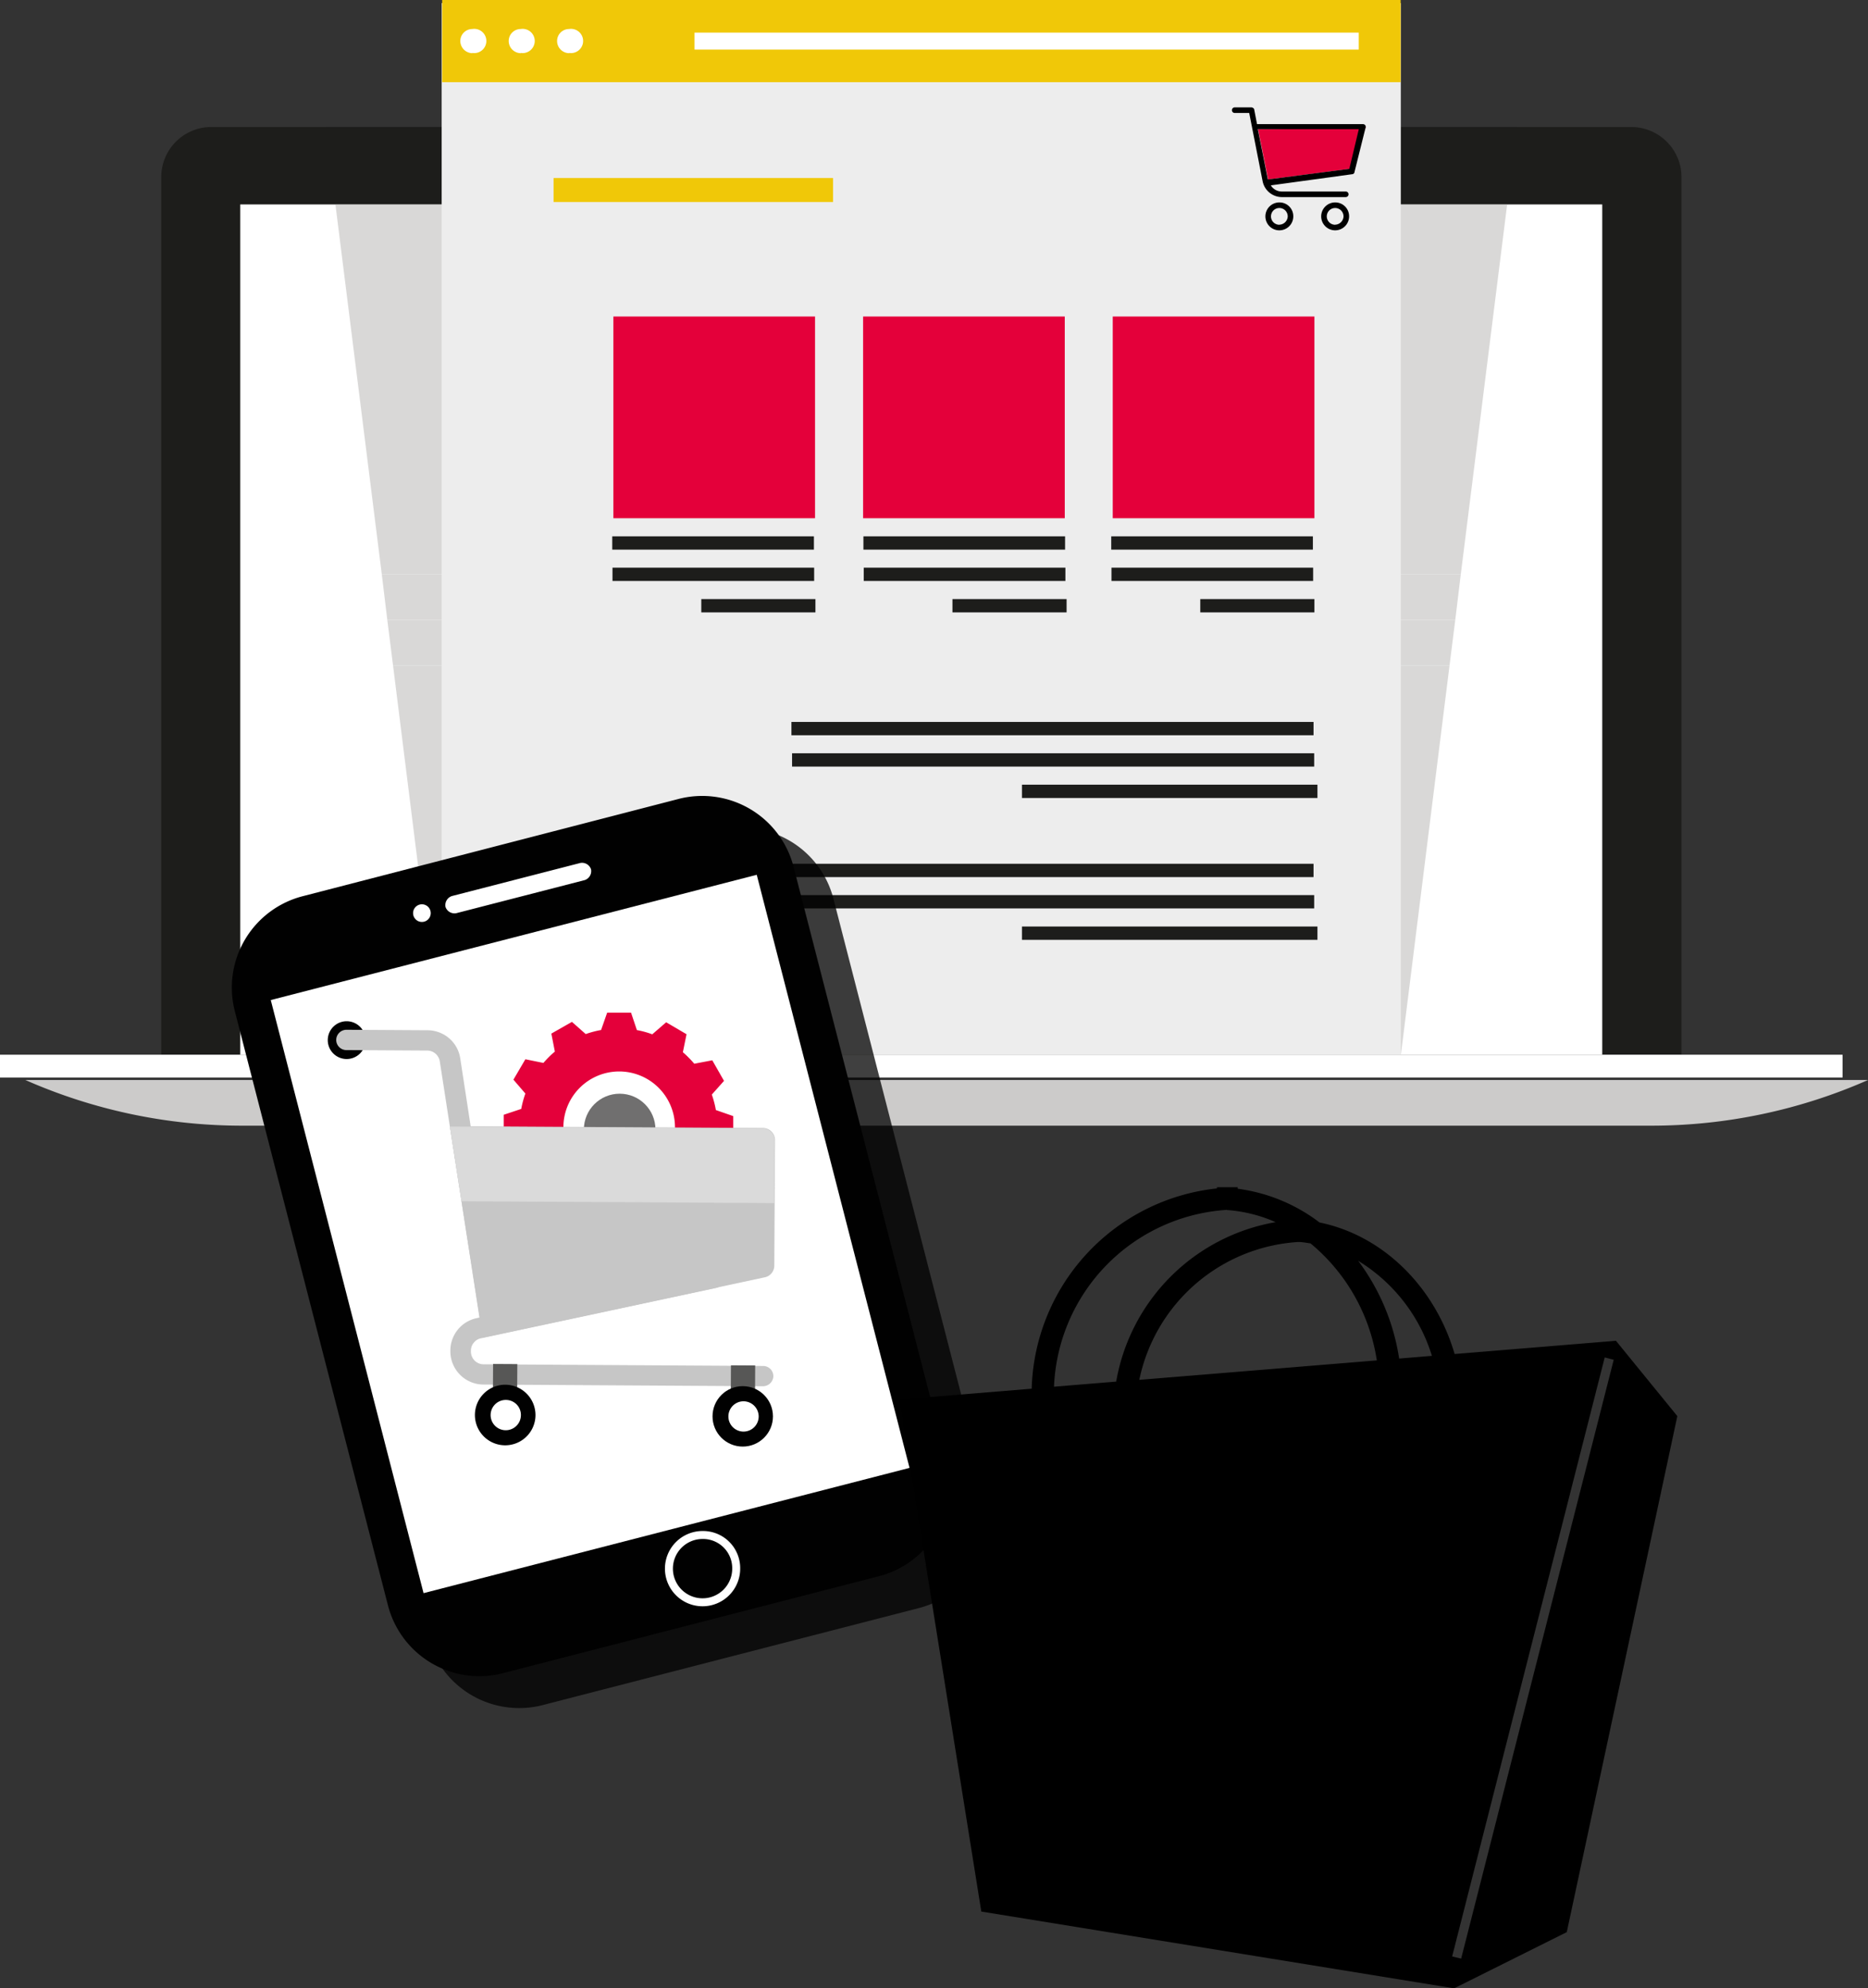 <svg xmlns="http://www.w3.org/2000/svg" viewBox="0 0 234.35 249.37"><rect x="0" y="0" width="234.35" height="249.37" fill="#333333" stroke="none"/><defs><style>.cls-1{isolation:isolate;}.cls-2{fill:#1d1d1b;}.cls-3{fill:#3e4959;}.cls-4{fill:#fff;}.cls-5{fill:#d9d8d7;}.cls-6{fill:#ededed;}.cls-7{fill:#cccbca;}.cls-8{fill:#f0c808;}.cls-9{fill:#e4003a;}.cls-10{opacity:0.75;mix-blend-mode:multiply;}.cls-11,.cls-17{fill:none;stroke-miterlimit:10;}.cls-11{stroke:#000;}.cls-12{fill:#010101;}.cls-13{fill:#c6c6c6;}.cls-14{fill:#575756;}.cls-15{fill:#706f6f;}.cls-16{fill:#dadada;}.cls-17{stroke:#fff;}</style></defs><title>eshop</title><g class="cls-1"><g id="Calque_3" data-name="Calque 3"><path class="cls-2" d="M231.92,42.38a6.32,6.32,0,0,0-4.47-1.84H49.36a6.28,6.28,0,0,0-6.31,6.3V156.9H233.77V46.84A6.24,6.24,0,0,0,231.92,42.38Z" transform="translate(-22.82 -24.61)"/><circle class="cls-3" cx="115.58" cy="20.78" r="2.67"/><circle class="cls-4" cx="115.58" cy="20.78" r="1.15"/><rect class="cls-4" x="30.14" y="25.64" width="170.87" height="106.65"/><rect class="cls-4" y="132.29" width="231.16" height="2.86"/><polygon class="cls-2" points="190.28 15.93 189.08 25.64 42.08 25.64 40.88 15.93 190.28 15.93"/><polygon class="cls-5" points="189.08 25.64 183.26 72.06 47.9 72.06 42.08 25.64 189.08 25.64"/><polygon class="cls-5" points="183.26 72.06 182.57 77.76 48.59 77.76 47.9 72.06 183.26 72.06"/><polygon class="cls-5" points="182.57 77.76 181.85 83.48 49.31 83.48 48.59 77.76 182.57 77.76"/><polygon class="cls-5" points="181.85 83.48 175.75 132.29 55.41 132.29 49.31 83.48 181.85 83.48"/><rect class="cls-6" x="55.41" y="0.39" width="120.33" height="131.9"/><path class="cls-7" d="M26,160.07A67.33,67.33,0,0,0,53.3,165.8H229.89a67.33,67.33,0,0,0,27.29-5.73Z" transform="translate(-22.82 -24.61)"/><rect class="cls-2" x="99.29" y="90.55" width="65.5" height="1.67"/><rect class="cls-2" x="99.37" y="94.48" width="65.5" height="1.67"/><rect class="cls-2" x="128.21" y="98.42" width="37.07" height="1.67"/><rect class="cls-2" x="99.29" y="108.34" width="65.5" height="1.67"/><rect class="cls-2" x="99.37" y="112.27" width="65.5" height="1.67"/><rect class="cls-2" x="128.21" y="116.21" width="37.07" height="1.67"/><rect class="cls-8" x="55.47" width="120.25" height="10.31"/><rect class="cls-4" x="87.13" y="4.09" width="83.33" height="2.13"/><path class="cls-4" d="M82.1,31.28a1.53,1.53,0,0,1-1.53-1.52,1.5,1.5,0,0,1,1.5-1.51h0a1.52,1.52,0,1,1,0,3Z" transform="translate(-22.82 -24.61)"/><path class="cls-4" d="M88.17,31.28a1.53,1.53,0,0,1-1.53-1.52,1.5,1.5,0,0,1,1.5-1.51h0a1.52,1.52,0,1,1,0,3Z" transform="translate(-22.82 -24.61)"/><path class="cls-4" d="M94.24,31.28a1.53,1.53,0,0,1-1.53-1.52,1.5,1.5,0,0,1,1.5-1.51h0a1.52,1.52,0,1,1,0,3Z" transform="translate(-22.82 -24.61)"/><polygon class="cls-9" points="159.09 22.51 169.32 21.18 171.35 15.92 157.83 16.2 159.09 22.51"/><path d="M194.1,40.32a.36.36,0,0,0-.28-.14h-13.3l-.35-1.82c0-.14-.21-.28-.35-.28h-2.1a.35.35,0,0,0,0,.7h1.82l1.68,8.55a2.47,2.47,0,0,0,2.38,2h8.05a.35.35,0,1,0,0-.7h-8a1.61,1.61,0,0,1-1.4-.77l10.22-1.4a.3.3,0,0,0,.28-.28l1.4-5.61A.35.35,0,0,0,194.1,40.32Zm-2,5.47-10.22,1.33-1.26-6.31h12.67Z" transform="translate(-22.82 -24.61)"/><path d="M183.32,50a1.75,1.75,0,1,0,1.75,1.75A1.73,1.73,0,0,0,183.32,50Zm0,2.8a1.05,1.05,0,1,1,1.05-1A1.08,1.08,0,0,1,183.32,52.79Z" transform="translate(-22.82 -24.61)"/><path d="M190.32,50a1.75,1.75,0,1,0,1.75,1.75A1.73,1.73,0,0,0,190.32,50Zm0,2.8a1.05,1.05,0,1,1,1.05-1A1.08,1.08,0,0,1,190.32,52.79Z" transform="translate(-22.82 -24.61)"/><rect class="cls-9" x="76.95" y="39.7" width="25.3" height="25.3"/><rect class="cls-9" x="108.28" y="39.7" width="25.3" height="25.3"/><rect class="cls-9" x="139.6" y="39.7" width="25.3" height="25.3"/><rect class="cls-8" x="69.45" y="22.33" width="35.06" height="3.01"/><rect class="cls-2" x="76.81" y="67.27" width="25.3" height="1.67"/><rect class="cls-2" x="76.84" y="71.2" width="25.3" height="1.67"/><rect class="cls-2" x="87.98" y="75.14" width="14.32" height="1.67"/><rect class="cls-2" x="108.32" y="67.27" width="25.3" height="1.67"/><rect class="cls-2" x="108.36" y="71.2" width="25.3" height="1.67"/><rect class="cls-2" x="119.49" y="75.14" width="14.32" height="1.67"/><rect class="cls-2" x="139.41" y="67.27" width="25.3" height="1.67"/><rect class="cls-2" x="139.44" y="71.2" width="25.3" height="1.67"/><rect class="cls-2" x="150.58" y="75.14" width="14.32" height="1.67"/></g><g id="Calque_1" data-name="Calque 1"><g class="cls-10"><path d="M112.87,128.84,65.87,141a11.84,11.84,0,0,0-8.57,14.52l19.18,74.4A11.84,11.84,0,0,0,91,238.45l47-12.12a11.83,11.83,0,0,0,8.57-14.52L127.4,137.42A11.84,11.84,0,0,0,112.87,128.84Z" transform="translate(-22.82 -24.61)"/><rect x="70.39" y="144.97" width="62.96" height="76.82" transform="translate(-65.37 6.62) rotate(-14.45)"/><path d="M101.17,139l-16.11,4.15a1.19,1.19,0,0,1-1.35-.79h0a1.2,1.2,0,0,1,.8-1.36l16.11-4.15a1.19,1.19,0,0,1,1.35.8h0A1.19,1.19,0,0,1,101.17,139Z" transform="translate(-22.82 -24.61)"/><circle cx="57.93" cy="118.53" r="1.11"/><path d="M116.07,225.69a3.05,3.05,0,1,1-3.72-2.2A3.08,3.08,0,0,1,116.07,225.69Z" transform="translate(-22.82 -24.61)"/><path d="M119.81,171.6l0-3-2.18-.76h0a12.28,12.28,0,0,0-.51-1.94l1.53-1.72-1.47-2.58-2.26.43h0q-.33-.39-.69-.75a9.73,9.73,0,0,0-.74-.69h0l.46-2.26-2.56-1.5-1.74,1.51a11.47,11.47,0,0,0-1.93-.53h0l-.73-2.18-3,0-.76,2.17h0a12.45,12.45,0,0,0-1.93.51l-1.73-1.53-2.58,1.47.44,2.26h0a9.59,9.59,0,0,0-.75.68c-.24.24-.47.49-.69.74h0l-2.26-.46-1.5,2.56,1.5,1.74a12.78,12.78,0,0,0-.52,1.93h0l-2.19.73v3l2.17.76h0a12.45,12.45,0,0,0,.51,1.93l-1.53,1.73,1.47,2.58L96,178h0q.33.39.69.75a9.73,9.73,0,0,0,.74.69l-.47,2.25,2.56,1.5,1.74-1.5a13.73,13.73,0,0,0,1.93.53h0l.73,2.18h3l.76-2.17h0a13.66,13.66,0,0,0,1.93-.5l1.72,1.52,2.58-1.47-.43-2.26h0c.26-.21.51-.44.75-.67s.47-.49.69-.75h0l2.25.46,1.5-2.56-1.51-1.74a12.52,12.52,0,0,0,.54-1.93h0Zm-14.37,2a3.55,3.55,0,1,1,3.57-3.53A3.54,3.54,0,0,1,105.44,173.58Z" transform="translate(-22.82 -24.61)"/><path d="M105.5,163a7,7,0,1,0,7,7.08A7,7,0,0,0,105.5,163Zm-.06,10.59a3.55,3.55,0,1,1,3.57-3.53A3.54,3.54,0,0,1,105.44,173.58Z" transform="translate(-22.82 -24.61)"/><path d="M73.68,159.08a2.37,2.37,0,1,1-2.35-2.38A2.37,2.37,0,0,1,73.68,159.08Z" transform="translate(-22.82 -24.61)"/><path d="M123.54,202.48l-35.07-.21a4.17,4.17,0,0,1-4.15-4.2V198a4.16,4.16,0,0,1,3.3-4.06l29.43-6.29a1.29,1.29,0,1,1,.54,2.52l-29.43,6.3a1.5,1.5,0,0,0-.9.55,1.52,1.52,0,0,0-.36,1v.11a1.59,1.59,0,0,0,1.58,1.6l35.08.21a1.28,1.28,0,0,1,1.28,1.29A1.3,1.3,0,0,1,123.54,202.48Z" transform="translate(-22.82 -24.61)"/><path d="M89.41,196.13a1.29,1.29,0,0,1-1.26-1.1L83,161.77a1.63,1.63,0,0,0-.54-1,1.61,1.61,0,0,0-1-.39l-10.16-.06A1.28,1.28,0,0,1,70,159.06a1.29,1.29,0,0,1,1.29-1.29l10.16.06a4.22,4.22,0,0,1,2.71,1,4.14,4.14,0,0,1,1.4,2.53l5.11,33.26a1.28,1.28,0,0,1-1.08,1.47A.75.75,0,0,1,89.41,196.13Z" transform="translate(-22.82 -24.61)"/><rect x="88.16" y="201.22" width="6.07" height="3.04" transform="translate(-134.9 268.15) rotate(-89.67)"/><path d="M95,206.11a3.8,3.8,0,1,1-3.78-3.82A3.81,3.81,0,0,1,95,206.11Z" transform="translate(-22.82 -24.61)"/><path d="M93.17,206.11a1.9,1.9,0,1,1-1.88-1.91A1.88,1.88,0,0,1,93.17,206.11Z" transform="translate(-22.82 -24.61)"/><rect x="118" y="201.4" width="6.07" height="3.04" transform="translate(-105.41 298.15) rotate(-89.67)"/><circle cx="98.18" cy="181.65" r="3.79"/><circle cx="82.74" cy="145.67" r="4.49"/><path d="M123,206.28a1.9,1.9,0,1,1-1.89-1.91A1.91,1.91,0,0,1,123,206.28Z" transform="translate(-22.82 -24.61)"/><path d="M84.26,169.91,88,193.83l.19,1.2.21,1.36h0l35.36-7.57a1.45,1.45,0,0,0,.86-.52,1.5,1.5,0,0,0,.34-1l.09-15.69a1.52,1.52,0,0,0-1.51-1.52l-39.24-.23Z" transform="translate(-22.82 -24.61)"/><path d="M123.5,170.14l-39.24-.23,1.45,9.37,39.25.23.05-7.85a1.52,1.52,0,0,0-1.51-1.52Z" transform="translate(-22.82 -24.61)"/><path class="cls-11" d="M120.18,225.36a4.22,4.22,0,1,1-4.21-4.22A4.16,4.16,0,0,1,120.18,225.36Z" transform="translate(-22.82 -24.61)"/></g><path class="cls-12" d="M107.87,124.84,60.87,137a11.84,11.84,0,0,0-8.57,14.52l19.18,74.4A11.84,11.84,0,0,0,86,234.45l47-12.12a11.83,11.83,0,0,0,8.57-14.52L122.4,133.42A11.84,11.84,0,0,0,107.87,124.84Z" transform="translate(-22.82 -24.61)"/><rect class="cls-4" x="65.39" y="140.97" width="62.96" height="76.82" transform="translate(-64.53 5.24) rotate(-14.45)"/><path class="cls-4" d="M96.17,135l-16.11,4.15a1.19,1.19,0,0,1-1.35-.79h0a1.2,1.2,0,0,1,.8-1.36l16.11-4.15a1.19,1.19,0,0,1,1.35.8h0A1.19,1.19,0,0,1,96.17,135Z" transform="translate(-22.82 -24.61)"/><circle class="cls-4" cx="52.93" cy="114.53" r="1.11"/><path class="cls-12" d="M111.07,221.69a3.05,3.05,0,1,1-3.72-2.2A3.08,3.08,0,0,1,111.07,221.69Z" transform="translate(-22.82 -24.61)"/><path class="cls-9" d="M114.81,167.6l0-3-2.18-.76h0a12.28,12.28,0,0,0-.51-1.94l1.53-1.72-1.47-2.58-2.26.43h0q-.33-.39-.69-.75a9.73,9.73,0,0,0-.74-.69h0l.46-2.26-2.56-1.5-1.74,1.51a11.47,11.47,0,0,0-1.93-.53h0l-.73-2.18-3,0-.76,2.17h0a12.45,12.45,0,0,0-1.93.51l-1.73-1.53-2.58,1.47.44,2.26h0a9.59,9.59,0,0,0-.75.68c-.24.24-.47.49-.69.74h0l-2.26-.46-1.5,2.56,1.5,1.74a12.78,12.78,0,0,0-.52,1.93h0l-2.19.73v3l2.17.76h0a12.45,12.45,0,0,0,.51,1.93l-1.53,1.73,1.47,2.58L91,174h0q.33.39.69.75a9.73,9.73,0,0,0,.74.69l-.47,2.25,2.56,1.5,1.74-1.5a13.73,13.73,0,0,0,1.93.53h0l.73,2.18h3l.76-2.17h0a13.66,13.66,0,0,0,1.93-.5l1.72,1.52,2.58-1.47-.43-2.26h0c.26-.21.51-.44.75-.67s.47-.49.69-.75h0l2.25.46,1.5-2.56-1.51-1.74a12.52,12.52,0,0,0,.54-1.93h0Zm-14.37,2a3.55,3.55,0,1,1,3.57-3.53A3.54,3.54,0,0,1,100.44,169.58Z" transform="translate(-22.82 -24.61)"/><path class="cls-4" d="M100.5,159a7,7,0,1,0,7,7.08A7,7,0,0,0,100.5,159Zm-.06,10.59a3.55,3.55,0,1,1,3.57-3.53A3.54,3.54,0,0,1,100.44,169.58Z" transform="translate(-22.82 -24.61)"/><path class="cls-12" d="M68.68,155.08a2.37,2.37,0,1,1-2.35-2.38A2.37,2.37,0,0,1,68.68,155.08Z" transform="translate(-22.82 -24.61)"/><path class="cls-13" d="M118.54,198.48l-35.07-.21a4.17,4.17,0,0,1-4.15-4.2V194a4.16,4.16,0,0,1,3.3-4.06l29.43-6.29a1.29,1.29,0,1,1,.54,2.52l-29.43,6.3a1.5,1.5,0,0,0-.9.55,1.52,1.52,0,0,0-.36,1v.11a1.59,1.59,0,0,0,1.58,1.6l35.08.21a1.28,1.28,0,0,1,1.28,1.29A1.3,1.3,0,0,1,118.54,198.48Z" transform="translate(-22.82 -24.61)"/><path class="cls-13" d="M84.41,192.13a1.29,1.29,0,0,1-1.26-1.1L78,157.77a1.63,1.63,0,0,0-.54-1,1.61,1.61,0,0,0-1-.39l-10.16-.06A1.28,1.28,0,0,1,65,155.06a1.29,1.29,0,0,1,1.29-1.29l10.16.06a4.22,4.22,0,0,1,2.71,1,4.14,4.14,0,0,1,1.4,2.53l5.11,33.26a1.28,1.28,0,0,1-1.08,1.47A.75.75,0,0,1,84.41,192.13Z" transform="translate(-22.82 -24.61)"/><rect class="cls-14" x="83.16" y="197.22" width="6.07" height="3.04" transform="translate(-135.87 259.17) rotate(-89.67)"/><path class="cls-12" d="M90,202.11a3.8,3.8,0,1,1-3.78-3.82A3.81,3.81,0,0,1,90,202.11Z" transform="translate(-22.82 -24.61)"/><path class="cls-4" d="M88.17,202.11a1.9,1.9,0,1,1-1.88-1.91A1.88,1.88,0,0,1,88.17,202.11Z" transform="translate(-22.82 -24.61)"/><rect class="cls-14" x="113" y="197.4" width="6.07" height="3.04" transform="translate(-106.38 289.18) rotate(-89.67)"/><circle class="cls-12" cx="93.18" cy="177.65" r="3.79"/><circle class="cls-15" cx="77.74" cy="141.67" r="4.49"/><path class="cls-4" d="M118,202.28a1.9,1.9,0,1,1-1.89-1.91A1.91,1.91,0,0,1,118,202.28Z" transform="translate(-22.82 -24.61)"/><path class="cls-13" d="M79.26,165.91,83,189.83l.19,1.2.21,1.36h0l35.36-7.57a1.45,1.45,0,0,0,.86-.52,1.5,1.5,0,0,0,.34-1l.09-15.69a1.52,1.52,0,0,0-1.51-1.52l-39.24-.23Z" transform="translate(-22.82 -24.61)"/><path class="cls-16" d="M118.5,166.14l-39.24-.23,1.45,9.37,39.25.23.05-7.85a1.52,1.52,0,0,0-1.51-1.52Z" transform="translate(-22.82 -24.61)"/><path class="cls-17" d="M115.18,221.36a4.22,4.22,0,1,1-4.21-4.22A4.16,4.16,0,0,1,115.18,221.36Z" transform="translate(-22.82 -24.61)"/></g><g id="Calque_2" data-name="Calque 2"><path d="M225.55,192.78l-20.24,1.66c-2.47-8.44-9-14.88-16.95-16.5a21.57,21.57,0,0,0-10.26-4.23v-.19h-2.61v.15a26,26,0,0,0-23.24,25.12l-16.59,1.36,10.27,64.22L205.25,274l14.13-7.05,13.87-64.72Zm-23.09,1.89-4.11.34a27.3,27.3,0,0,0-5.14-12.26,21.27,21.27,0,0,1,9.25,11.92Zm-15.22-14.1a23.69,23.69,0,0,1,8.31,14.67l-29.8,2.44a21.75,21.75,0,0,1,19.91-17.29c.53,0,1.06.1,1.58.18Zm-10.5-4.19a18.18,18.18,0,0,1,6.11,1.52,24.57,24.57,0,0,0-20,20l-7.8.64a23.18,23.18,0,0,1,21.69-22.18Zm29.39,93.89L205,270l19.14-75.13,1.13.29Zm0,0" transform="translate(-22.82 -24.61)"/></g></g></svg>